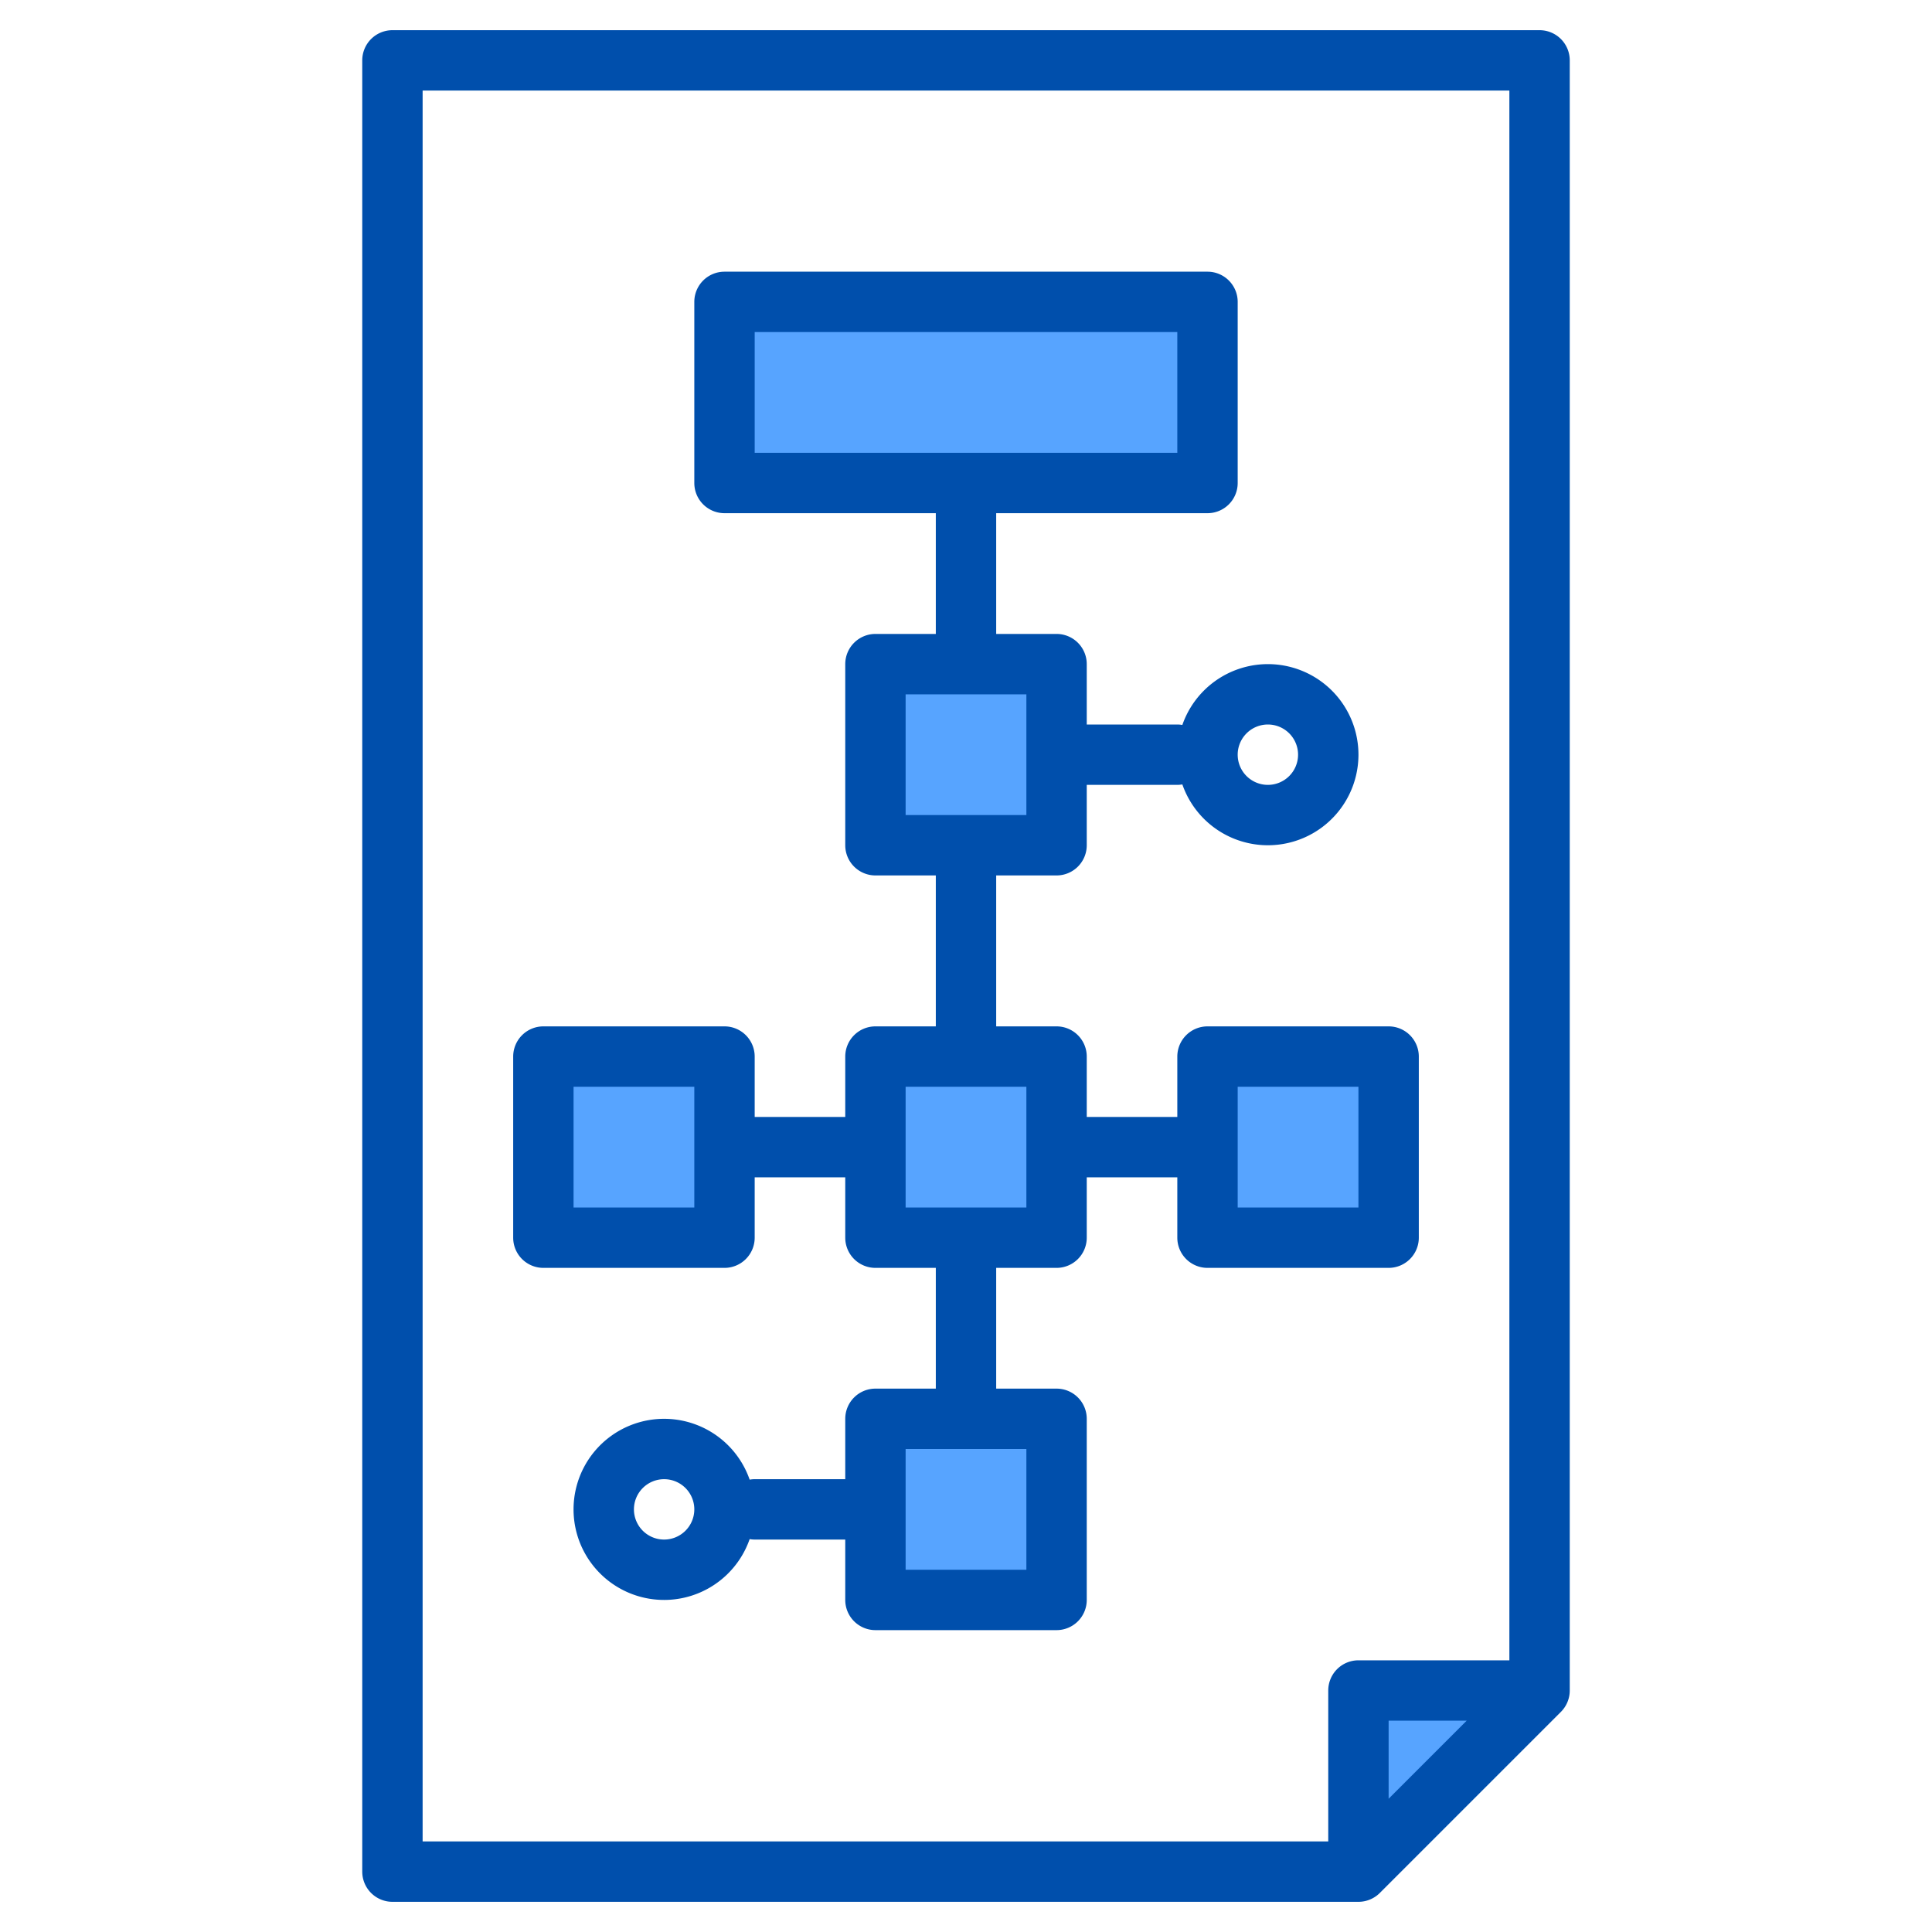 <svg height="512" viewBox="0 0 512 512" width="512" xmlns="http://www.w3.org/2000/svg"><g><g fill="#57a4ff"><path d="m144 280h48v48h-48z"/><path d="m232 176h48v48h-48z"/><path d="m232 280h48v48h-48z"/><path d="m232 376h48v48h-48z"/><path d="m192 80h128v48h-128z"/><path d="m320 280h48v48h-48z"/><path d="m408 448-48 48v-48z"/><path d="m408 448-48 48v-48z"/><path d="m192 80h128v48h-128z"/><path d="m232 176h48v48h-48z"/><path d="m232 280h48v48h-48z"/><path d="m320 280h48v48h-48z"/><path d="m144 280h48v48h-48z"/><path d="m232 376h48v48h-48z"/></g><g fill="#004fac"><path d="m408 8h-304a8 8 0 0 0 -8 8v480a8 8 0 0 0 8 8h256a8.008 8.008 0 0 0 5.66-2.34l48-48a8.008 8.008 0 0 0 2.34-5.66v-432a8 8 0 0 0 -8-8zm-40 468.69v-20.69h20.69zm32-36.69h-40a8 8 0 0 0 -8 8v40h-240v-464h288z"/><path d="m368 336a8 8 0 0 0 8-8v-48a8 8 0 0 0 -8-8h-48a8 8 0 0 0 -8 8v16h-24v-16a8 8 0 0 0 -8-8h-16v-40h16a8 8 0 0 0 8-8v-16h24a8.043 8.043 0 0 0 1.335-.12 24 24 0 1 0 0-15.76 8.043 8.043 0 0 0 -1.335-.12h-24v-16a8 8 0 0 0 -8-8h-16v-32h56a8 8 0 0 0 8-8v-48a8 8 0 0 0 -8-8h-128a8 8 0 0 0 -8 8v48a8 8 0 0 0 8 8h56v32h-16a8 8 0 0 0 -8 8v48a8 8 0 0 0 8 8h16v40h-16a8 8 0 0 0 -8 8v16h-24v-16a8 8 0 0 0 -8-8h-48a8 8 0 0 0 -8 8v48a8 8 0 0 0 8 8h48a8 8 0 0 0 8-8v-16h24v16a8 8 0 0 0 8 8h16v32h-16a8 8 0 0 0 -8 8v16h-24a8.043 8.043 0 0 0 -1.335.12 24 24 0 1 0 0 15.76 8.043 8.043 0 0 0 1.335.12h24v16a8 8 0 0 0 8 8h48a8 8 0 0 0 8-8v-48a8 8 0 0 0 -8-8h-16v-32h16a8 8 0 0 0 8-8v-16h24v16a8 8 0 0 0 8 8zm-40-48h32v32h-32zm8-96a8 8 0 1 1 -8 8 8.009 8.009 0 0 1 8-8zm-136-104h112v32h-112zm40 96h32v32h-32zm-56 136h-32v-32h32zm-8 88a8 8 0 1 1 8-8 8.009 8.009 0 0 1 -8 8zm96 8h-32v-32h32zm0-96h-32v-32h32z"/></g></g></svg>